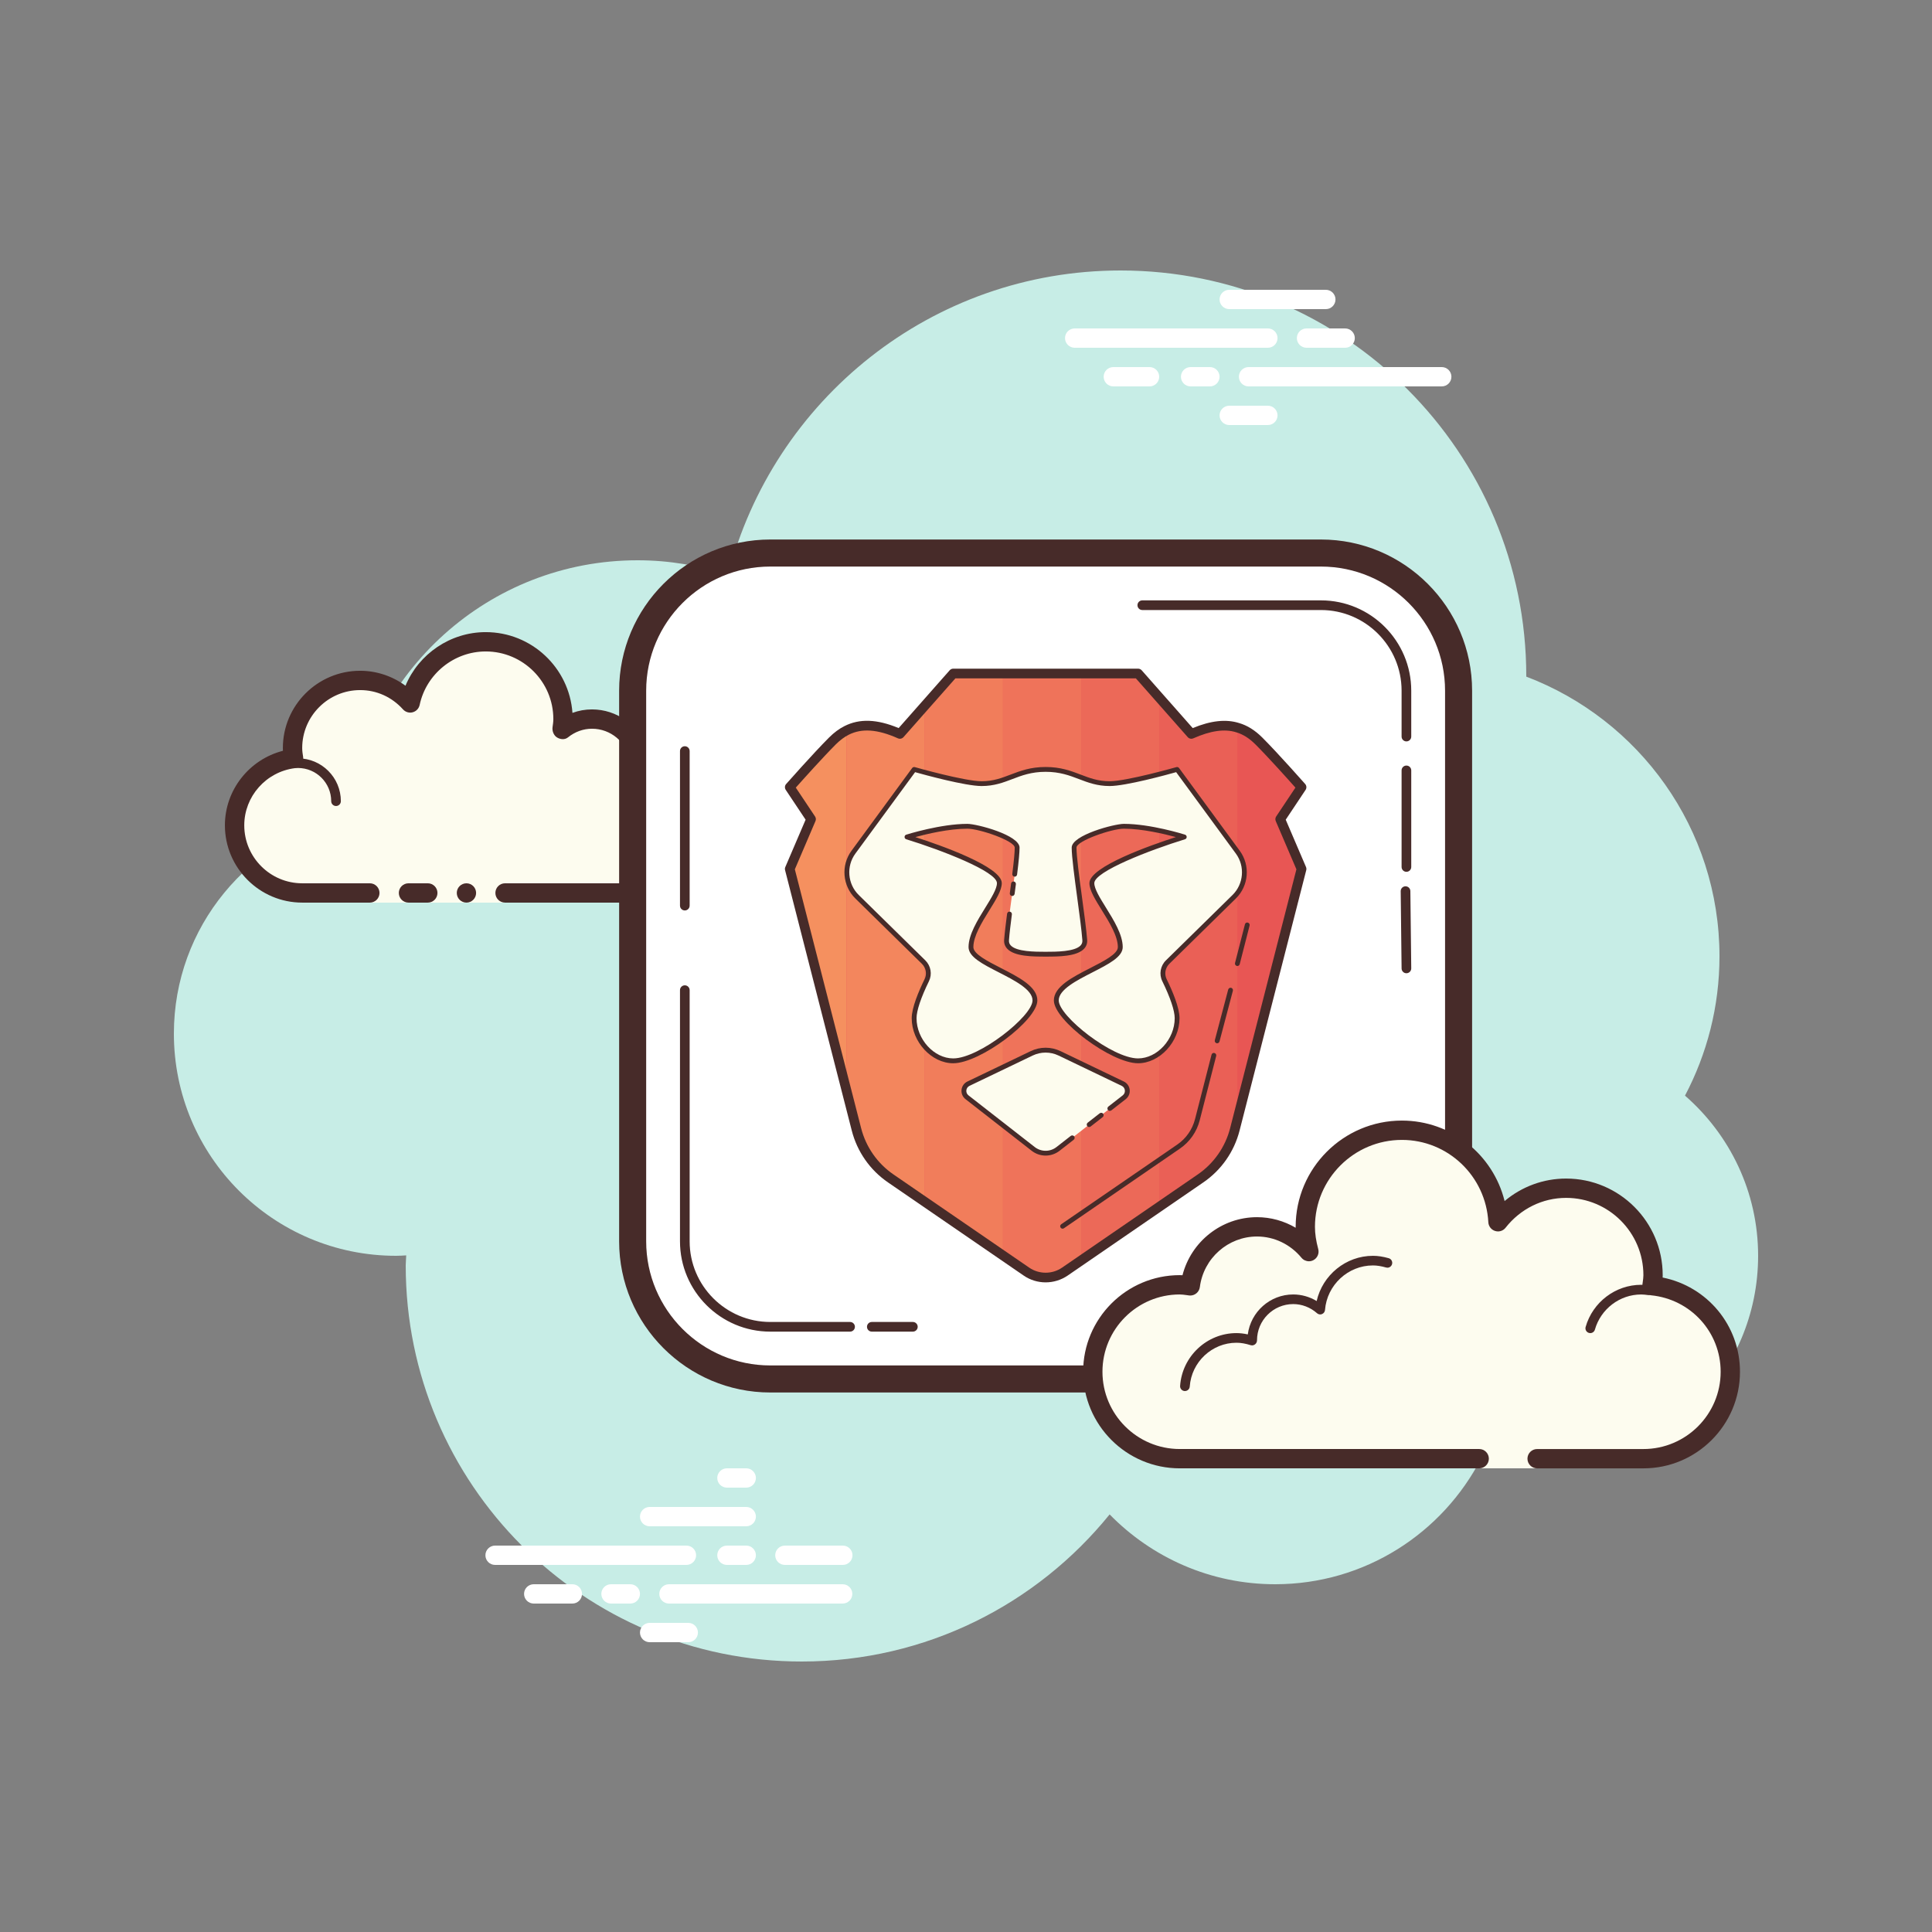<svg xmlns="http://www.w3.org/2000/svg" xmlns:xlink="http://www.w3.org/1999/xlink" viewBox="0,0,256,256" width="100px" height="100px" fill-rule="nonzero"><rect x="0" y="0" width="256" height="256" fill="#808080" stroke="none"/><g fill="none" fill-rule="nonzero" stroke="none" stroke-width="1" stroke-linecap="butt" stroke-linejoin="miter" stroke-miterlimit="10" stroke-dasharray="" stroke-dashoffset="0" font-family="none" font-weight="none" font-size="none" text-anchor="none" style="mix-blend-mode: normal"><g transform="scale(2.56,2.56)"><path d="M87.215,56.71c1.135,-2.155 1.785,-4.605 1.785,-7.21c0,-6.621 -4.159,-12.257 -10.001,-14.478c0,-0.007 0.001,-0.014 0.001,-0.022c0,-11.598 -9.402,-21 -21,-21c-9.784,0 -17.981,6.701 -20.313,15.757c-1.476,-0.485 -3.049,-0.757 -4.687,-0.757c-7.692,0 -14.023,5.793 -14.89,13.252c-5.204,1.101 -9.11,5.717 -9.11,11.248c0,6.351 5.149,11.5 11.5,11.5c0.177,0 0.352,-0.012 0.526,-0.022c-0.004,0.175 -0.026,0.346 -0.026,0.522c0,11.322 9.178,20.5 20.5,20.5c6.437,0 12.175,-2.972 15.934,-7.614c2.178,2.225 5.206,3.614 8.566,3.614c4.65,0 8.674,-2.65 10.666,-6.518c1.052,0.335 2.171,0.518 3.334,0.518c6.075,0 11,-4.925 11,-11c0,-3.311 -1.47,-6.273 -3.785,-8.29z" fill="#c7ede6"></path><path d="M65.625,18h-10c-0.276,0 -0.5,-0.224 -0.5,-0.5c0,-0.276 0.224,-0.5 0.5,-0.5h10c0.276,0 0.5,0.224 0.5,0.5c0,0.276 -0.224,0.5 -0.5,0.5z" fill="#ffffff"></path><path d="M69.625,18h-2c-0.276,0 -0.5,-0.224 -0.5,-0.5c0,-0.276 0.224,-0.5 0.5,-0.5h2c0.276,0 0.5,0.224 0.5,0.5c0,0.276 -0.224,0.5 -0.5,0.5z" fill="#ffffff"></path><path d="M74.625,20h-10c-0.276,0 -0.5,-0.224 -0.5,-0.5c0,-0.276 0.224,-0.5 0.5,-0.5h10c0.276,0 0.5,0.224 0.5,0.5c0,0.276 -0.223,0.5 -0.5,0.5z" fill="#ffffff"></path><path d="M62.625,20h-1c-0.276,0 -0.5,-0.224 -0.5,-0.5c0,-0.276 0.224,-0.5 0.5,-0.5h1c0.276,0 0.5,0.224 0.5,0.5c0,0.276 -0.224,0.5 -0.5,0.5z" fill="#ffffff"></path><path d="M59.5,20h-1.875c-0.276,0 -0.5,-0.224 -0.5,-0.5c0,-0.276 0.224,-0.5 0.5,-0.5h1.875c0.276,0 0.5,0.224 0.5,0.5c0,0.276 -0.224,0.5 -0.5,0.5z" fill="#ffffff"></path><path d="M68.625,16h-5c-0.276,0 -0.5,-0.224 -0.5,-0.5c0,-0.276 0.224,-0.5 0.5,-0.5h5c0.276,0 0.5,0.224 0.5,0.5c0,0.276 -0.223,0.5 -0.5,0.5z" fill="#ffffff"></path><path d="M65.625,22h-2c-0.276,0 -0.5,-0.224 -0.5,-0.5c0,-0.276 0.224,-0.5 0.5,-0.5h2c0.276,0 0.5,0.224 0.5,0.5c0,0.276 -0.224,0.5 -0.5,0.5z" fill="#ffffff"></path><path d="M35.53,81h-9.905c-0.276,0 -0.5,-0.224 -0.5,-0.5c0,-0.276 0.224,-0.5 0.5,-0.5h9.905c0.276,0 0.5,0.224 0.5,0.5c0,0.276 -0.223,0.5 -0.5,0.5z" fill="#ffffff"></path><path d="M38.625,81h-1c-0.276,0 -0.5,-0.224 -0.5,-0.5c0,-0.276 0.224,-0.5 0.5,-0.5h1c0.276,0 0.5,0.224 0.5,0.5c0,0.276 -0.223,0.5 -0.5,0.5z" fill="#ffffff"></path><path d="M43.616,83h-8.991c-0.276,0 -0.5,-0.224 -0.5,-0.5c0,-0.276 0.224,-0.5 0.5,-0.5h8.991c0.276,0 0.5,0.224 0.5,0.5c0,0.276 -0.224,0.5 -0.5,0.5z" fill="#ffffff"></path><path d="M32.625,83h-1c-0.276,0 -0.5,-0.224 -0.5,-0.5c0,-0.276 0.224,-0.5 0.5,-0.5h1c0.276,0 0.5,0.224 0.5,0.5c0,0.276 -0.223,0.5 -0.5,0.5z" fill="#ffffff"></path><path d="M29.625,83h-2c-0.276,0 -0.5,-0.224 -0.5,-0.5c0,-0.276 0.224,-0.5 0.5,-0.5h2c0.276,0 0.5,0.224 0.5,0.5c0,0.276 -0.223,0.5 -0.5,0.5z" fill="#ffffff"></path><path d="M35.625,85h-2c-0.276,0 -0.5,-0.224 -0.5,-0.5c0,-0.276 0.224,-0.5 0.5,-0.5h2c0.276,0 0.5,0.224 0.5,0.5c0,0.276 -0.224,0.5 -0.5,0.5z" fill="#ffffff"></path><path d="M38.625,76c-0.177,0 -0.823,0 -1,0c-0.276,0 -0.5,0.224 -0.5,0.5c0,0.276 0.224,0.5 0.5,0.5c0.177,0 0.823,0 1,0c0.276,0 0.5,-0.224 0.5,-0.5c0,-0.276 -0.224,-0.5 -0.5,-0.5z" fill="#ffffff"></path><path d="M38.625,78c-0.177,0 -4.823,0 -5,0c-0.276,0 -0.5,0.224 -0.5,0.5c0,0.276 0.224,0.5 0.5,0.5c0.177,0 4.823,0 5,0c0.276,0 0.5,-0.224 0.5,-0.5c0,-0.276 -0.224,-0.5 -0.5,-0.5z" fill="#ffffff"></path><path d="M43.625,80c-0.177,0 -2.823,0 -3,0c-0.276,0 -0.5,0.224 -0.5,0.5c0,0.276 0.224,0.5 0.5,0.5c0.177,0 2.823,0 3,0c0.276,0 0.5,-0.224 0.5,-0.5c0,-0.276 -0.224,-0.5 -0.5,-0.5z" fill="#ffffff"></path><path d="M19.143,46.219c0,0 -1.567,0 -3.5,0c-1.933,0 -3.5,-1.567 -3.5,-3.5c0,-1.781 1.335,-3.234 3.055,-3.455c-0.028,-0.179 -0.055,-0.358 -0.055,-0.545c0,-1.933 1.567,-3.5 3.5,-3.5c1.032,0 1.95,0.455 2.59,1.165c0.384,-1.808 1.987,-3.165 3.91,-3.165c2.209,0 4,1.791 4,4c0,0.191 -0.03,0.374 -0.056,0.558c0.428,-0.344 0.965,-0.558 1.556,-0.558c1.228,0 2.245,0.887 2.455,2.055c0.179,-0.028 0.358,-0.055 0.545,-0.055c1.933,0 3.5,1.567 3.5,3.5c0,1.933 -1.567,3.5 -3.5,3.5c-1.933,0 -7.5,0 -7.5,0v0.5h-7z" fill="#fdfcef"></path><path d="M17.393,41.719c0.138,0 0.25,-0.112 0.25,-0.25c0,-1.223 -0.995,-2.218 -2.218,-2.218c-0.034,0.009 -0.737,-0.001 -1.244,0.136c-0.133,0.036 -0.212,0.173 -0.176,0.306c0.036,0.134 0.173,0.213 0.306,0.176c0.444,-0.12 1.1,-0.12 1.113,-0.118c0.948,0 1.719,0.771 1.719,1.718c0,0.138 0.111,0.25 0.25,0.25z" fill="#472b29"></path><circle cx="24.143" cy="46.219" r="0.5" fill="#472b29"></circle><path d="M15.643,46.719h3.5c0.276,0 0.5,-0.224 0.5,-0.5c0,-0.276 -0.224,-0.5 -0.5,-0.5h-3.5c-1.654,0 -3,-1.346 -3,-3c0,-1.496 1.125,-2.768 2.618,-2.959c0.134,-0.018 0.255,-0.088 0.336,-0.196c0.081,-0.108 0.115,-0.244 0.094,-0.377c-0.024,-0.153 -0.049,-0.308 -0.049,-0.468c0,-1.654 1.346,-3 3,-3c0.85,0 1.638,0.355 2.219,1c0.125,0.139 0.321,0.198 0.5,0.148c0.182,-0.049 0.321,-0.195 0.36,-0.379c0.341,-1.604 1.779,-2.769 3.42,-2.769c1.93,0 3.5,1.57 3.5,3.5c0,0.143 -0.021,0.28 -0.041,0.418c-0.029,0.203 0.063,0.438 0.242,0.54c0.179,0.102 0.396,0.118 0.556,-0.01c0.365,-0.293 0.794,-0.448 1.243,-0.448c0.966,0 1.792,0.691 1.963,1.644c0.048,0.267 0.296,0.446 0.569,0.405c0.153,-0.024 0.308,-0.049 0.468,-0.049c1.654,0 3,1.346 3,3c0,1.654 -1.346,3 -3,3h-7.5c-0.276,0 -0.5,0.224 -0.5,0.5c0,0.276 0.224,0.5 0.5,0.5h7.5c2.206,0 4,-1.794 4,-4c0,-2.206 -1.794,-4 -4,-4c-0.059,0 -0.116,0.002 -0.174,0.006c-0.414,-1.186 -1.537,-2.006 -2.826,-2.006c-0.349,0 -0.689,0.061 -1.011,0.18c-0.165,-2.333 -2.115,-4.18 -4.489,-4.18c-1.831,0 -3.466,1.127 -4.153,2.774c-0.68,-0.499 -1.502,-0.774 -2.347,-0.774c-2.206,0 -4,1.794 -4,4c0,0.048 0.001,0.095 0.004,0.142c-1.743,0.448 -3.004,2.027 -3.004,3.858c0.002,2.206 1.796,4 4.002,4z" fill="#472b29"></path><path d="M21.143,45.719c0.159,0 0.841,0 1,0c0.276,0 0.5,0.224 0.5,0.5c0,0.276 -0.224,0.5 -0.5,0.5c-0.159,0 -0.841,0 -1,0c-0.276,0 -0.5,-0.224 -0.5,-0.5c0,-0.276 0.224,-0.5 0.5,-0.5z" fill="#472b29"></path><path d="M68.371,71.375h-28.5c-3.935,0 -7.125,-3.19 -7.125,-7.125v-28.5c0,-3.935 3.19,-7.125 7.125,-7.125h28.5c3.935,0 7.125,3.19 7.125,7.125v28.5c0,3.935 -3.19,7.125 -7.125,7.125z" fill="#ffffff"></path><path d="M68.371,72.075h-28.5c-4.314,0 -7.825,-3.511 -7.825,-7.825v-28.5c0,-4.314 3.511,-7.825 7.825,-7.825h28.5c4.314,0 7.825,3.511 7.825,7.825v28.5c0,4.314 -3.51,7.825 -7.825,7.825zM39.871,29.325c-3.543,0 -6.425,2.882 -6.425,6.425v28.5c0,3.543 2.882,6.425 6.425,6.425h28.5c3.543,0 6.425,-2.882 6.425,-6.425v-28.5c0,-3.543 -2.882,-6.425 -6.425,-6.425z" fill="#472b29"></path><path d="M76.563,75.501v0.5h3v-0.5c0,0 4.242,0 5.5,0c2.485,0 4.5,-2.015 4.5,-4.5c0,-2.333 -1.782,-4.229 -4.055,-4.455c0.022,-0.181 0.055,-0.358 0.055,-0.545c0,-2.485 -2.015,-4.5 -4.5,-4.5c-1.438,0 -2.703,0.686 -3.527,1.736c-0.14,-2.636 -2.302,-4.736 -4.973,-4.736c-2.761,0 -5,2.239 -5,5c0,0.446 0.077,0.87 0.187,1.282c-0.642,-0.777 -1.6,-1.282 -2.687,-1.282c-1.781,0 -3.234,1.335 -3.455,3.055c-0.181,-0.022 -0.358,-0.055 -0.545,-0.055c-2.485,0 -4.5,2.015 -4.5,4.5c0,2.485 2.015,4.5 4.5,4.5c2.485,0 9.5,0 9.5,0z" fill="#fdfcef"></path><path d="M72.563,58.001c-3.033,0 -5.5,2.467 -5.5,5.5c0,0.016 0,0.031 0,0.047c-0.602,-0.354 -1.29,-0.547 -2,-0.547c-1.831,0 -3.411,1.261 -3.858,3.005c-0.047,-0.003 -0.094,-0.005 -0.142,-0.005c-2.757,0 -5,2.243 -5,5c0,2.757 2.243,5 5,5h15.5c0.276,0 0.5,-0.224 0.5,-0.5c0,-0.276 -0.224,-0.5 -0.5,-0.5h-15.5c-2.206,0 -4,-1.794 -4,-4c0,-2.206 1.794,-4 4,-4c0.117,0 0.23,0.017 0.343,0.032l0.141,0.019c0.021,0.003 0.041,0.004 0.062,0.004c0.246,0 0.462,-0.185 0.495,-0.437c0.191,-1.493 1.463,-2.618 2.959,-2.618c0.885,0 1.723,0.401 2.301,1.1c0.098,0.118 0.241,0.182 0.386,0.182c0.078,0 0.156,-0.018 0.228,-0.056c0.209,-0.107 0.314,-0.346 0.254,-0.573c-0.116,-0.436 -0.17,-0.802 -0.17,-1.153c0,-2.481 2.019,-4.5 4.5,-4.5c2.381,0 4.347,1.872 4.474,4.263c0.011,0.208 0.15,0.387 0.349,0.45c0.05,0.016 0.101,0.024 0.152,0.024c0.15,0 0.296,-0.069 0.392,-0.192c0.771,-0.981 1.913,-1.544 3.133,-1.544c2.206,0 4,1.794 4,4c0,0.117 -0.017,0.23 -0.032,0.343l-0.019,0.141c-0.016,0.134 0.022,0.268 0.106,0.373c0.084,0.105 0.207,0.172 0.34,0.185c2.055,0.205 3.604,1.906 3.604,3.958c0,2.206 -1.794,4 -4,4h-5.5c-0.276,0 -0.5,0.224 -0.5,0.5c0,0.276 0.224,0.5 0.5,0.5h5.5c2.757,0 5,-2.243 5,-5c0,-2.397 -1.689,-4.413 -4.003,-4.877c0.002,-0.041 0.003,-0.082 0.003,-0.123c0,-2.757 -2.243,-5 -5,-5c-1.176,0 -2.293,0.416 -3.183,1.164c-0.596,-2.405 -2.76,-4.165 -5.315,-4.165z" fill="#472b29"></path><path d="M71.063,65.001c-1.403,0 -2.609,0.999 -2.913,2.341c-0.367,-0.222 -0.786,-0.341 -1.212,-0.341c-1.202,0 -2.198,0.897 -2.353,2.068c-0.203,-0.045 -0.396,-0.068 -0.585,-0.068c-1.529,0 -2.811,1.2 -2.918,2.732c-0.009,0.138 0.094,0.257 0.232,0.267c0.006,0 0.012,0 0.018,0c0.13,0 0.24,-0.101 0.249,-0.232c0.089,-1.271 1.151,-2.268 2.419,-2.268c0.229,0 0.47,0.042 0.738,0.127c0.022,0.007 0.045,0.01 0.067,0.01c0.055,0 0.11,-0.02 0.156,-0.054c0.064,-0.047 0.102,-0.129 0.102,-0.209c0,-1.034 0.841,-1.875 1.875,-1.875c0.447,0 0.885,0.168 1.231,0.473c0.047,0.041 0.106,0.063 0.165,0.063c0.032,0 0.063,-0.006 0.093,-0.019c0.088,-0.035 0.148,-0.117 0.155,-0.212c0.102,-1.292 1.191,-2.305 2.479,-2.305c0.208,0 0.425,0.034 0.682,0.107c0.023,0.007 0.047,0.01 0.07,0.01c0.109,0 0.207,-0.073 0.239,-0.182c0.038,-0.133 -0.039,-0.271 -0.172,-0.309c-0.3,-0.084 -0.561,-0.124 -0.817,-0.124z" fill="#472b29"></path><path d="M84.946,66.501c-1.326,0 -2.508,0.897 -2.874,2.182c-0.038,0.133 0.039,0.271 0.172,0.309c0.023,0.007 0.046,0.01 0.068,0.01c0.109,0 0.209,-0.072 0.24,-0.182c0.305,-1.071 1.289,-1.818 2.393,-1.818c0.117,0 0.23,0.014 0.342,0.029c0.012,0.002 0.023,0.003 0.035,0.003c0.121,0 0.229,-0.092 0.246,-0.217c0.019,-0.137 -0.077,-0.263 -0.214,-0.281c-0.133,-0.019 -0.268,-0.035 -0.408,-0.035z" fill="#472b29"></path><path d="M67.365,40.745c0,0 -1.38,-1.564 -2.207,-2.391c-0.828,-0.828 -1.839,-1.104 -3.495,-0.368l-2.759,-3.127h-4.783h-4.783l-2.759,3.127c-1.656,-0.736 -2.667,-0.46 -3.495,0.368c-0.828,0.828 -2.207,2.391 -2.207,2.391l1.104,1.656l-1.104,2.575l3.452,13.477c0.265,1.036 0.897,1.94 1.779,2.545l7.026,4.822c0.595,0.409 1.381,0.409 1.976,0l7.026,-4.822c0.881,-0.605 1.514,-1.509 1.779,-2.545l3.451,-13.477l-1.104,-2.575z" fill="#e85654"></path><path d="M43.82,37.806v18.663l-2.943,-11.493l1.104,-2.575l-1.104,-1.656c0,0 1.38,-1.564 2.207,-2.391c0.229,-0.228 0.471,-0.416 0.736,-0.548z" fill="#f5905f"></path><path d="M47.867,36.525v25.679l-1.759,-1.207c-0.883,-0.603 -1.516,-1.508 -1.781,-2.546l-0.508,-1.983v-18.662c0.699,-0.353 1.56,-0.353 2.759,0.18z" fill="#f3865d"></path><path d="M51.914,34.859v30.127l-4.047,-2.782v-25.679l1.472,-1.666z" fill="#f17d5b"></path><path d="M55.961,34.859v30.377l-0.85,0.585c-0.596,0.408 -1.383,0.408 -1.979,0l-1.218,-0.835v-30.127z" fill="#ef735a"></path><path d="M60.007,36.11v26.348l-4.046,2.778v-30.377h2.943z" fill="#ec6958"></path><path d="M64.054,37.662v20.245l-0.14,0.544c-0.265,1.037 -0.898,1.942 -1.781,2.546l-2.126,1.461v-26.348l1.656,1.876c0.997,-0.441 1.762,-0.519 2.391,-0.324z" fill="#ea6056"></path><path d="M66.262,42.401l1.104,2.575l-3.311,12.931v-20.245c0.416,0.121 0.776,0.364 1.104,0.692c0.828,0.828 2.207,2.391 2.207,2.391z" fill="#e85654"></path><path d="M63.882,46.416c0.627,-0.615 0.706,-1.597 0.187,-2.305l-3.142,-4.285c0,0 -2.575,0.736 -3.495,0.736c-1.288,0 -1.839,-0.736 -3.311,-0.736c-1.472,0 -2.023,0.736 -3.311,0.736c-0.92,0 -3.495,-0.736 -3.495,-0.736l-3.142,4.285c-0.519,0.708 -0.44,1.69 0.187,2.305l3.446,3.383c0.249,0.245 0.316,0.621 0.163,0.935c-0.272,0.556 -0.654,1.435 -0.654,1.969c0,1.104 0.92,2.207 2.023,2.207c1.38,0 4.231,-2.207 4.231,-3.127c0,-1.196 -3.311,-1.839 -3.311,-2.759c0,-1.104 1.472,-2.575 1.472,-3.311c0,-0.92 -4.783,-2.391 -4.783,-2.391c0,0 1.747,-0.552 3.127,-0.552c0.552,0 2.575,0.608 2.575,1.104c0,0.828 -0.46,3.587 -0.552,4.783c-0.057,0.739 1.288,0.736 2.023,0.736c0.736,0 2.08,0.004 2.023,-0.736c-0.092,-1.196 -0.552,-3.955 -0.552,-4.783c0,-0.495 2.023,-1.104 2.575,-1.104c1.38,0 3.127,0.552 3.127,0.552c0,0 -4.783,1.472 -4.783,2.391c0,0.736 1.472,2.207 1.472,3.311c0,0.92 -3.311,1.564 -3.311,2.759c0,0.92 2.851,3.127 4.231,3.127c1.104,0 2.023,-1.104 2.023,-2.207c0,-0.534 -0.383,-1.413 -0.654,-1.969c-0.153,-0.314 -0.086,-0.69 0.163,-0.935z" fill="#fdfcee"></path><g><path d="M57.445,57.375l0.746,-0.582c0.243,-0.19 0.202,-0.569 -0.076,-0.703l-3.271,-1.57c-0.457,-0.219 -0.989,-0.219 -1.446,0l-3.271,1.57c-0.278,0.134 -0.319,0.513 -0.076,0.703l3.428,2.674c0.377,0.294 0.906,0.294 1.284,0l0.736,-0.574" fill="#fdfcee"></path><path d="M54.121,59.813c-0.253,0 -0.507,-0.082 -0.719,-0.247l-3.428,-2.674c-0.148,-0.116 -0.225,-0.297 -0.205,-0.484c0.021,-0.188 0.134,-0.348 0.304,-0.429l3.271,-1.57c0.493,-0.239 1.061,-0.238 1.554,0l3.271,1.57c0.17,0.081 0.283,0.241 0.304,0.429c0.02,0.188 -0.057,0.368 -0.205,0.484l-0.746,0.582c-0.056,0.041 -0.134,0.032 -0.176,-0.021c-0.042,-0.055 -0.032,-0.133 0.021,-0.176l0.746,-0.582c0.08,-0.063 0.121,-0.159 0.11,-0.261c-0.011,-0.101 -0.071,-0.187 -0.162,-0.23l-3.271,-1.57c-0.426,-0.203 -0.913,-0.203 -1.339,0l-3.271,1.57c-0.091,0.044 -0.151,0.13 -0.162,0.23c-0.011,0.102 0.03,0.198 0.11,0.261l3.428,2.674c0.333,0.26 0.799,0.26 1.13,0l0.736,-0.574c0.055,-0.042 0.133,-0.033 0.176,0.021c0.042,0.055 0.032,0.133 -0.021,0.176l-0.736,0.574c-0.212,0.164 -0.466,0.247 -0.72,0.247z" fill="#472b29"></path></g><g><path d="M56.375,58.21l0.625,-0.488" fill="#fdfcee"></path><path d="M56.375,58.335c-0.037,0 -0.074,-0.017 -0.099,-0.048c-0.042,-0.055 -0.032,-0.133 0.021,-0.176l0.625,-0.487c0.055,-0.041 0.134,-0.033 0.176,0.021c0.042,0.054 0.032,0.133 -0.021,0.176l-0.625,0.487c-0.023,0.018 -0.05,0.027 -0.077,0.027z" fill="#472b29"></path></g><path d="M54.121,66.375c-0.396,0 -0.793,-0.116 -1.131,-0.349l-7.023,-4.822c-0.933,-0.638 -1.601,-1.593 -1.881,-2.69l-3.451,-13.476c-0.014,-0.054 -0.01,-0.11 0.013,-0.161l1.05,-2.45l-1.028,-1.543c-0.063,-0.095 -0.055,-0.219 0.021,-0.304c0.014,-0.016 1.395,-1.579 2.218,-2.403c0.263,-0.262 0.524,-0.456 0.801,-0.595c0.787,-0.396 1.679,-0.364 2.804,0.103l2.64,-2.99c0.048,-0.054 0.116,-0.085 0.188,-0.085h9.565c0.071,0 0.14,0.031 0.188,0.085l2.64,2.991c0.936,-0.388 1.724,-0.474 2.397,-0.262c0.427,0.124 0.823,0.371 1.206,0.753c0.824,0.824 2.204,2.388 2.218,2.403c0.075,0.085 0.083,0.209 0.021,0.304l-1.028,1.543l1.05,2.45c0.022,0.051 0.026,0.107 0.013,0.16l-3.451,13.478c-0.28,1.097 -0.948,2.052 -1.882,2.689l-7.021,4.822c-0.344,0.233 -0.74,0.349 -1.137,0.349zM41.141,44.996l3.43,13.395c0.25,0.979 0.847,1.832 1.679,2.401l7.024,4.822c0.508,0.349 1.19,0.348 1.696,0l7.022,-4.822c0.833,-0.569 1.43,-1.423 1.68,-2.401l3.43,-13.395l-1.069,-2.497c-0.033,-0.078 -0.025,-0.167 0.021,-0.237l0.997,-1.495c-0.36,-0.405 -1.402,-1.569 -2.069,-2.236c-0.322,-0.321 -0.648,-0.526 -0.997,-0.628c-0.6,-0.189 -1.325,-0.083 -2.22,0.313c-0.103,0.044 -0.217,0.019 -0.289,-0.063l-2.684,-3.042h-9.341l-2.685,3.042c-0.073,0.082 -0.191,0.107 -0.289,0.063c-1.058,-0.472 -1.867,-0.528 -2.544,-0.187c-0.229,0.115 -0.449,0.279 -0.673,0.502c-0.666,0.667 -1.709,1.831 -2.069,2.236l0.997,1.495c0.047,0.07 0.055,0.159 0.021,0.237z" fill="#472b29"></path><path d="M64.046,50c-0.01,0 -0.021,-0.001 -0.031,-0.004c-0.066,-0.018 -0.107,-0.085 -0.09,-0.152l0.512,-2c0.018,-0.066 0.076,-0.11 0.152,-0.09c0.066,0.018 0.107,0.085 0.09,0.152l-0.512,2c-0.015,0.057 -0.065,0.094 -0.121,0.094z" fill="#472b29"></path><path d="M55,63.596c-0.04,0 -0.079,-0.019 -0.104,-0.055c-0.039,-0.057 -0.024,-0.134 0.033,-0.174l6.005,-4.124c0.457,-0.313 0.784,-0.782 0.922,-1.322l0.852,-3.327c0.018,-0.066 0.077,-0.111 0.152,-0.09c0.066,0.018 0.107,0.085 0.09,0.152l-0.852,3.327c-0.152,0.599 -0.516,1.119 -1.023,1.467l-6.005,4.124c-0.021,0.015 -0.046,0.022 -0.07,0.022z" fill="#472b29"></path><path d="M63,54c-0.011,0 -0.021,-0.001 -0.032,-0.004c-0.066,-0.018 -0.106,-0.086 -0.089,-0.153l0.693,-2.625c0.018,-0.066 0.091,-0.106 0.153,-0.089c0.066,0.018 0.106,0.086 0.089,0.153l-0.693,2.625c-0.015,0.056 -0.065,0.093 -0.121,0.093z" fill="#472b29"></path><g><path d="M52.458,45.75c-0.022,0.164 -0.044,0.332 -0.067,0.5" fill="#fdfcee"></path><path d="M52.392,46.375c-0.005,0 -0.011,0 -0.017,-0.001c-0.068,-0.009 -0.116,-0.072 -0.107,-0.141l0.066,-0.5c0.01,-0.067 0.066,-0.117 0.141,-0.107c0.068,0.009 0.116,0.072 0.107,0.141l-0.066,0.5c-0.009,0.062 -0.063,0.108 -0.124,0.108z" fill="#472b29"></path></g><path d="M58.904,55.034c-1.385,0 -4.356,-2.219 -4.356,-3.252c0,-0.713 0.959,-1.203 1.886,-1.677c0.701,-0.358 1.426,-0.729 1.426,-1.082c0,-0.571 -0.439,-1.281 -0.828,-1.907c-0.346,-0.557 -0.644,-1.038 -0.644,-1.404c0,-0.854 3.181,-1.968 4.475,-2.385c-0.592,-0.16 -1.74,-0.434 -2.694,-0.434c-0.626,0 -2.45,0.63 -2.45,0.979c0,0.454 0.146,1.53 0.285,2.572c0.111,0.82 0.226,1.67 0.267,2.2c0.014,0.179 -0.039,0.334 -0.157,0.461c-0.376,0.406 -1.328,0.409 -1.966,0.409c-0.011,-0.001 -0.021,-0.001 -0.027,0c-0.66,0 -1.613,-0.003 -1.989,-0.409c-0.118,-0.127 -0.171,-0.282 -0.157,-0.461c0.028,-0.37 0.093,-0.89 0.152,-1.348c0.009,-0.068 0.075,-0.124 0.14,-0.108c0.069,0.009 0.117,0.071 0.108,0.14c-0.059,0.456 -0.123,0.971 -0.15,1.336c-0.009,0.108 0.021,0.197 0.091,0.271c0.303,0.327 1.264,0.329 1.787,0.329c0.006,0 0.011,0 0.019,0c0.546,0 1.507,-0.002 1.81,-0.328c0.069,-0.075 0.1,-0.164 0.091,-0.272c-0.04,-0.523 -0.153,-1.369 -0.264,-2.187c-0.142,-1.05 -0.288,-2.135 -0.288,-2.605c0,-0.646 2.203,-1.229 2.7,-1.229c1.383,0 3.093,0.536 3.165,0.559c0.052,0.017 0.087,0.065 0.087,0.12c0,0.055 -0.036,0.103 -0.088,0.118c-1.815,0.559 -4.694,1.669 -4.694,2.271c0,0.296 0.295,0.771 0.606,1.272c0.405,0.654 0.865,1.396 0.865,2.039c0,0.507 -0.724,0.876 -1.562,1.305c-0.82,0.419 -1.75,0.894 -1.75,1.454c0,0.815 2.77,3.002 4.106,3.002c0.993,0 1.897,-0.992 1.897,-2.082c0,-0.388 -0.228,-1.067 -0.642,-1.914c-0.177,-0.361 -0.101,-0.795 0.188,-1.079l3.446,-3.383c0.579,-0.567 0.654,-1.488 0.175,-2.142l-3.092,-4.216c-0.459,0.129 -2.602,0.718 -3.444,0.718c-0.646,0 -1.122,-0.182 -1.583,-0.358c-0.487,-0.186 -0.991,-0.378 -1.729,-0.378c-0.738,0 -1.241,0.192 -1.729,0.379c-0.461,0.176 -0.937,0.357 -1.582,0.357c-0.844,0 -2.986,-0.589 -3.445,-0.718l-3.092,4.216c-0.479,0.654 -0.404,1.574 0.175,2.142l3.446,3.383c0.288,0.284 0.364,0.718 0.188,1.079c-0.414,0.847 -0.642,1.526 -0.642,1.914c0,1.09 0.905,2.082 1.898,2.082c1.336,0 4.105,-2.187 4.105,-3.002c0,-0.561 -0.93,-1.035 -1.749,-1.454c-0.838,-0.429 -1.562,-0.798 -1.562,-1.305c0,-0.643 0.46,-1.385 0.865,-2.038c0.312,-0.503 0.605,-0.978 0.605,-1.273c0,-0.603 -2.879,-1.713 -4.694,-2.271c-0.052,-0.016 -0.088,-0.063 -0.088,-0.118c0,-0.055 0.035,-0.104 0.087,-0.12c0.072,-0.022 1.782,-0.559 3.165,-0.559c0.497,0 2.7,0.583 2.7,1.229c0,0.255 -0.041,0.697 -0.128,1.393c-0.009,0.068 -0.068,0.122 -0.14,0.108c-0.068,-0.009 -0.117,-0.071 -0.108,-0.14c0.085,-0.675 0.126,-1.12 0.126,-1.361c0,-0.35 -1.824,-0.979 -2.45,-0.979c-0.954,0 -2.103,0.273 -2.694,0.434c1.294,0.417 4.475,1.531 4.475,2.385c0,0.366 -0.298,0.848 -0.644,1.404c-0.388,0.626 -0.827,1.335 -0.827,1.907c0,0.354 0.725,0.724 1.425,1.082c0.927,0.474 1.886,0.964 1.886,1.677c0,1.033 -2.972,3.252 -4.355,3.252c-1.124,0 -2.148,-1.111 -2.148,-2.332c0,-0.544 0.362,-1.4 0.667,-2.023c0.129,-0.265 0.073,-0.583 -0.139,-0.792l-3.446,-3.383c-0.666,-0.652 -0.753,-1.714 -0.2,-2.468l3.143,-4.285c0.03,-0.042 0.089,-0.059 0.135,-0.046c0.025,0.007 2.569,0.731 3.461,0.731c0.599,0 1.033,-0.166 1.493,-0.342c0.508,-0.193 1.034,-0.395 1.817,-0.395c0.783,0 1.309,0.201 1.817,0.395c0.46,0.176 0.895,0.342 1.494,0.342c0.891,0 3.435,-0.725 3.46,-0.731c0.045,-0.013 0.104,0.004 0.135,0.046l3.143,4.285c0.553,0.754 0.467,1.814 -0.2,2.468l-3.446,3.383c-0.212,0.209 -0.268,0.527 -0.139,0.792c0.305,0.623 0.667,1.479 0.667,2.023c-0.001,1.221 -1.025,2.332 -2.149,2.332z" fill="#472b29"></path><path d="M72.796,50.375c-0.137,0 -0.248,-0.11 -0.25,-0.247l-0.046,-4c-0.002,-0.138 0.109,-0.251 0.247,-0.253c0.001,0 0.002,0 0.003,0c0.137,0 0.248,0.11 0.25,0.247l0.046,4c0.002,0.138 -0.109,0.251 -0.247,0.253c-0.001,0 -0.002,0 -0.003,0z" fill="#472b29"></path><path d="M72.796,45.125c-0.138,0 -0.25,-0.112 -0.25,-0.25v-5c0,-0.138 0.112,-0.25 0.25,-0.25c0.138,0 0.25,0.112 0.25,0.25v5c0,0.138 -0.112,0.25 -0.25,0.25z" fill="#472b29"></path><path d="M72.796,38.375c-0.138,0 -0.25,-0.112 -0.25,-0.25v-2.375c0,-2.302 -1.873,-4.175 -4.175,-4.175h-9.246c-0.138,0 -0.25,-0.112 -0.25,-0.25c0,-0.138 0.112,-0.25 0.25,-0.25h9.246c2.578,0 4.675,2.097 4.675,4.675v2.375c0,0.138 -0.112,0.25 -0.25,0.25z" fill="#472b29"></path><path d="M35.446,47.125c-0.138,0 -0.25,-0.112 -0.25,-0.25v-8c0,-0.138 0.112,-0.25 0.25,-0.25c0.138,0 0.25,0.112 0.25,0.25v8c0,0.138 -0.112,0.25 -0.25,0.25z" fill="#472b29"></path><path d="M44,68.925h-4.129c-2.578,0 -4.675,-2.097 -4.675,-4.675v-13c0,-0.138 0.112,-0.25 0.25,-0.25c0.138,0 0.25,0.112 0.25,0.25v13c0,2.302 1.873,4.175 4.175,4.175h4.129c0.138,0 0.25,0.112 0.25,0.25c0,0.138 -0.112,0.25 -0.25,0.25z" fill="#472b29"></path><path d="M47.25,68.925h-2.125c-0.138,0 -0.25,-0.112 -0.25,-0.25c0,-0.138 0.112,-0.25 0.25,-0.25h2.125c0.138,0 0.25,0.112 0.25,0.25c0,0.138 -0.112,0.25 -0.25,0.25z" fill="#472b29"></path></g></g></svg>